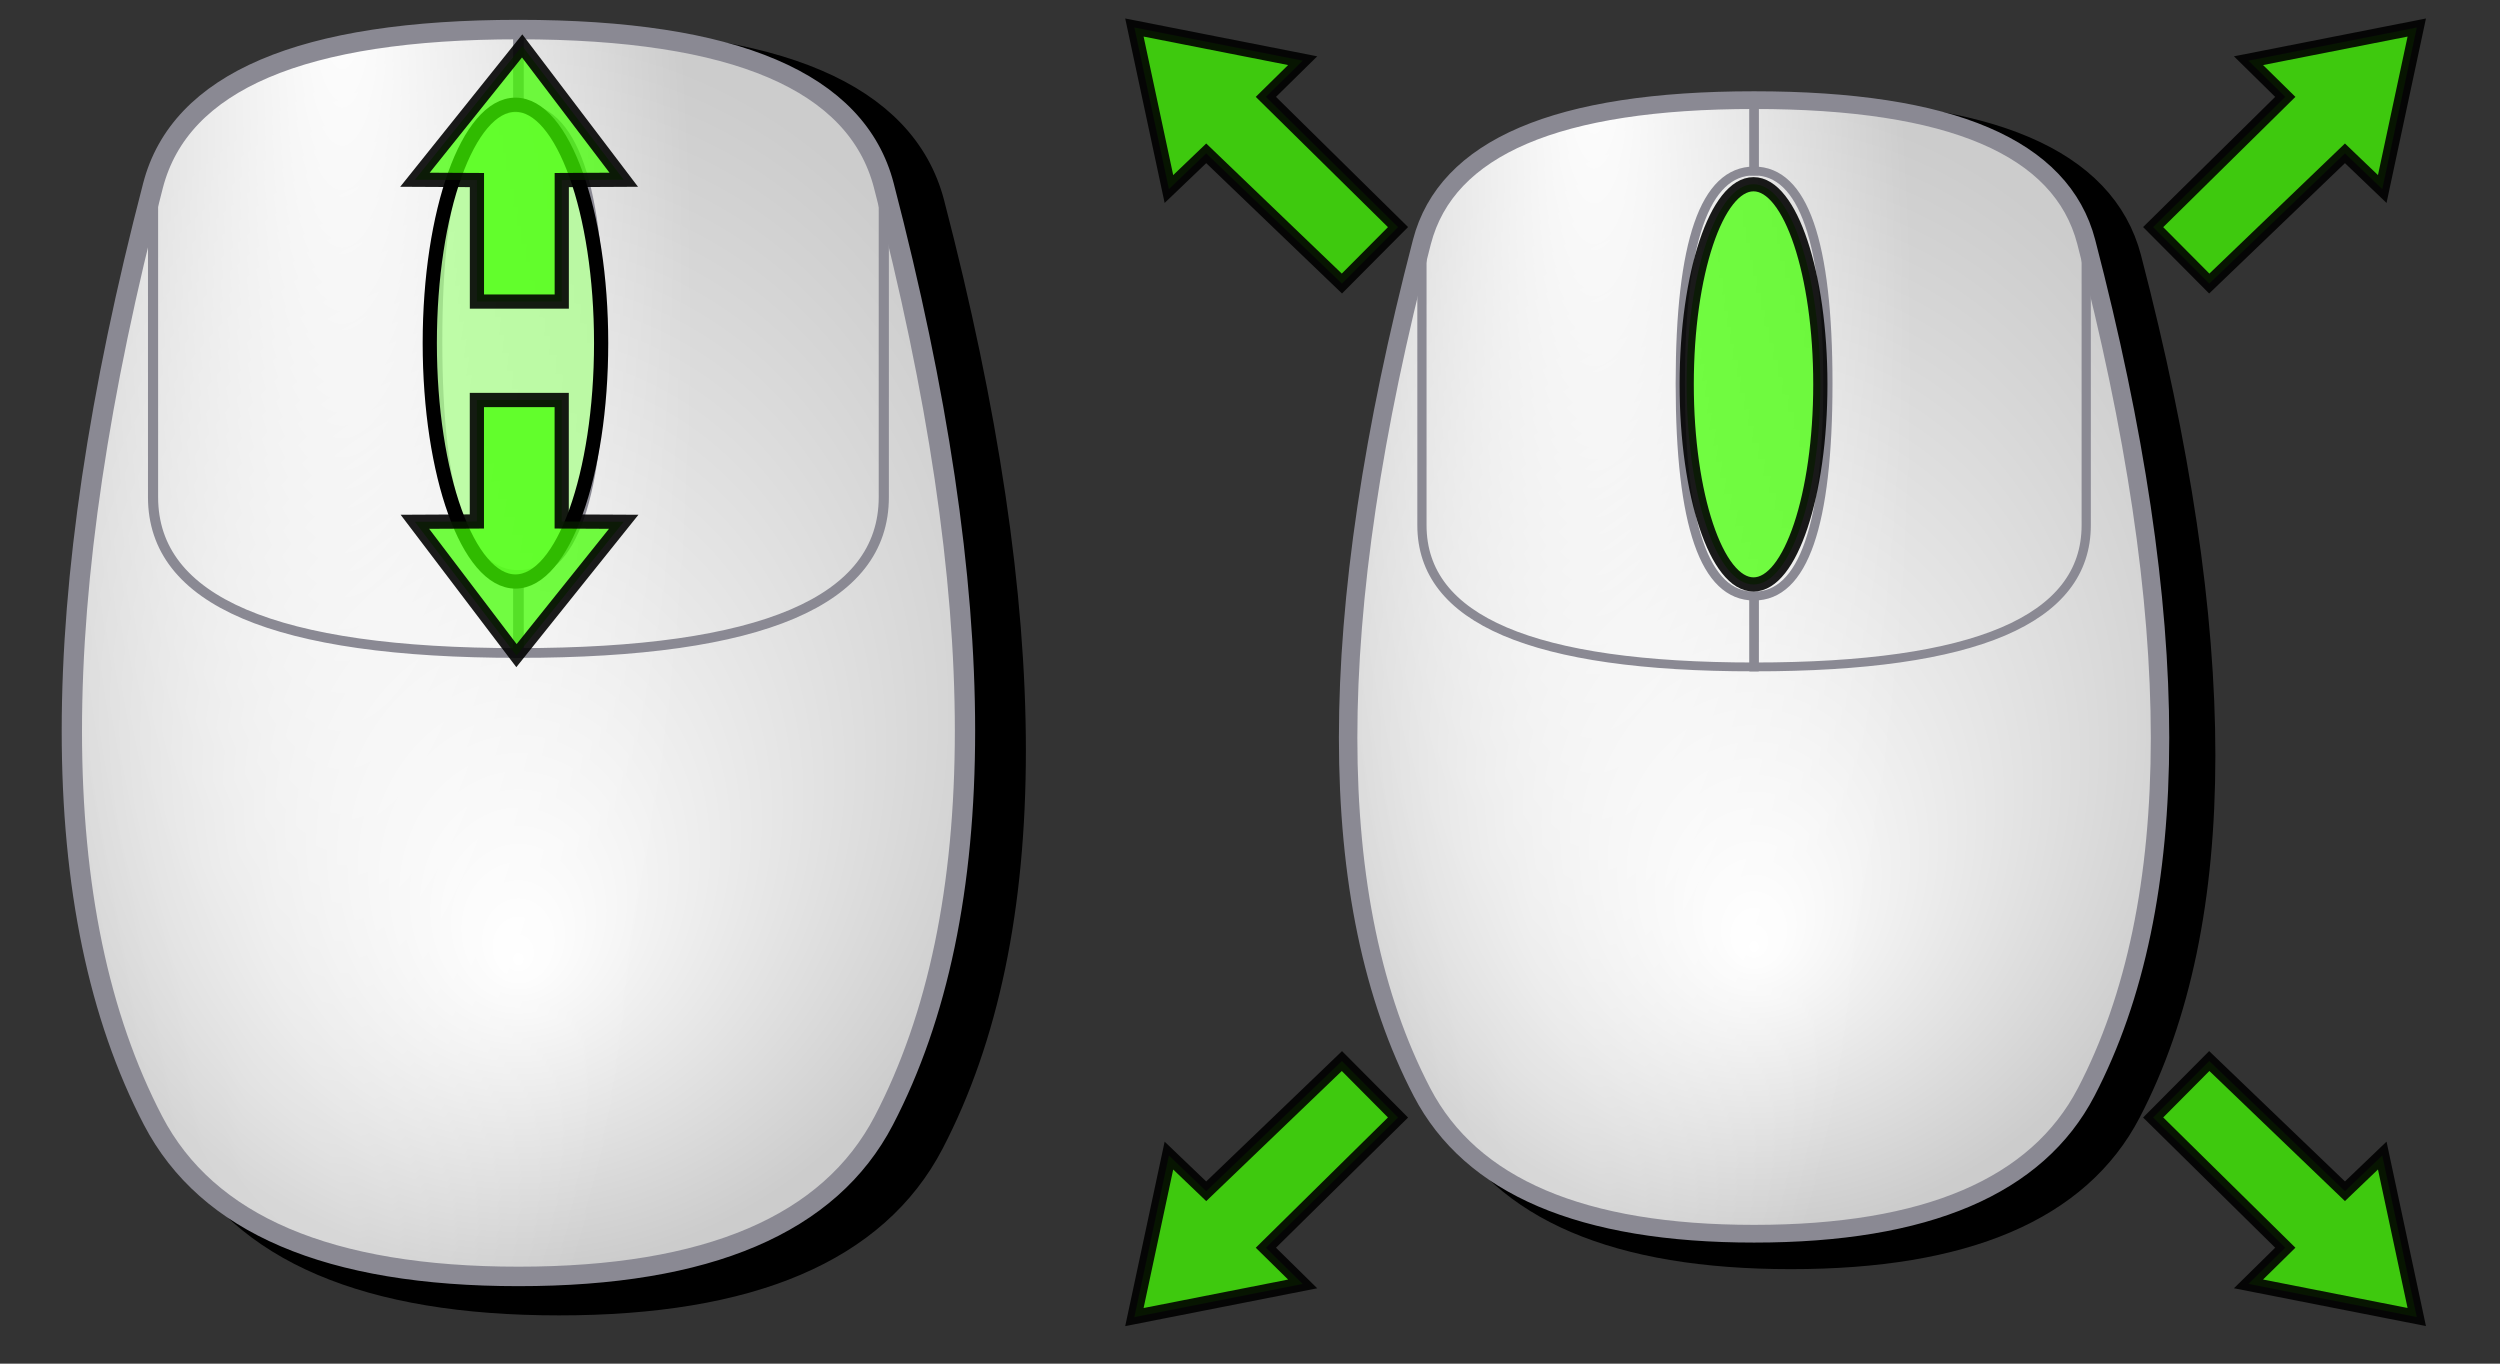 <?xml version="1.0" encoding="UTF-8" standalone="no"?>
<!--
SPDX-FileCopyrightText: CrazyTerabyte (https://openclipart.org/artist/CrazyTerabyte)
SPDX-FileCopyrightText: Robert Ryszard Paciorek <rrp@opcode.eu.org>

SPDX-License-Identifier: MIT OR CC0-1.0

Based-On: https://openclipart.org/detail/230394/wii-buttons-mouse-buttons-keyboard-keys UNDER CC-0 (public domain) BY CrazyTerabyte
-->

<svg
   viewBox="0 0 88 48"
   version="1.1"
   id="svg704"
   sodipodi:docname="MouseActionsIcons.svg"
   width="88"
   height="48"
   inkscape:version="1.2.2 (b0a8486541, 2022-12-01)"
   xmlns:inkscape="http://www.inkscape.org/namespaces/inkscape"
   xmlns:sodipodi="http://sodipodi.sourceforge.net/DTD/sodipodi-0.dtd"
   xmlns:xlink="http://www.w3.org/1999/xlink"
   xmlns="http://www.w3.org/2000/svg"
   xmlns:svg="http://www.w3.org/2000/svg"
   xmlns:rdf="http://www.w3.org/1999/02/22-rdf-syntax-ns#"
   xmlns:cc="http://creativecommons.org/ns#"
   xmlns:dc="http://purl.org/dc/elements/1.1/">
  <rect x="0" y="0" width="88" height="48" fill="#333333" stroke="none"/>
  <sodipodi:namedview
     id="namedview706"
     pagecolor="#ffffff"
     bordercolor="#666666"
     borderopacity="1.0"
     inkscape:showpageshadow="2"
     inkscape:pageopacity="0.0"
     inkscape:pagecheckerboard="0"
     inkscape:deskcolor="#d1d1d1"
     showgrid="false"
     inkscape:zoom="3.9999998"
     inkscape:cx="99.875004"
     inkscape:cy="39.500002"
     inkscape:window-width="1920"
     inkscape:window-height="1003"
     inkscape:window-x="0"
     inkscape:window-y="0"
     inkscape:window-maximized="1"
     inkscape:current-layer="svg704" />
  <style
     type="text/css"
     id="style2" />
  <defs
     id="defs590">
    <!-- ** Wii Remote and Classic Controller D-Pad. ** -->
    <!-- On all buttons and keys in this file, the label is being placed on top of the lighting, which is not accurate, but is good enough and is very easy to implement. -->
    <!-- ** Wii Remote/Nunchuk/Classic Controller buttons (round shapes). ** -->
    <!-- Inspired by http://ftpmerou.free.fr/ubuntu/wiimote/wiimote.svg -->
    <!-- ** Wii Remote B button (custom shape). ** -->
    <!-- ** Wii Nunchuk Z button (custom shape). ** -->
    <!-- ** Wii Classic Controller L and R buttons (custom shape). ** -->
    <!-- ** Analog stick from Wii Nunchuk or Classic Controller. ** -->
    <!-- Based on http://www.mariowiki.com/File:Def_Stick.svg -->
    <!-- ** A computer mouse. ** -->
    <radialGradient
       id="mouse_gradient"
       cx="0.5"
       cy="0.5"
       r="0.5"
       fx="0.5"
       fy="0.75">
      <stop
         offset="0"
         stop-color="#fff"
         id="stop274" />
      <stop
         offset="1"
         stop-color="#ccc"
         id="stop276" />
    </radialGradient>
    <radialGradient
       id="mouse_specular_gradient"
       cx="0.5"
       cy="0.25"
       r="1"
       fx="0.5"
       fy="-0.062"
       gradientTransform="matrix(0.333,0,0,1,0.167,0)">
      <stop
         offset="0"
         stop-color="#ffffff"
         stop-opacity="1"
         id="stop279" />
      <stop
         offset="1"
         stop-color="#ffffff"
         stop-opacity="0"
         id="stop281" />
    </radialGradient>
    <path
       id="mouse_shape"
       d="m 16,0 q 8,0 9,4 4,16 0,24 -2,4 -9,4 Q 9,32 7,28 3,20 7,4 8,0 16,0 Z" />
    <path
       id="mouse_left_button"
       d="m 16,0 v 2 q -2,0 -2,6 0,6 2,6 v 2 Q 7,16 7,12 V 0 Z"
       clip-path="url(#mouse_clip)" />
    <use
       id="mouse_right_button"
       xlink:href="#mouse_left_button"
       x="0"
       y="0"
       transform="matrix(-1,0,0,1,32,0)" />
    <clipPath
       id="mouse_clip"
       clipPathUnits="userSpaceOnUse">
      <use
         xlink:href="#mouse_shape"
         x="0"
         y="0"
         id="use294" />
    </clipPath>
    <!-- Inspired by https://openclipart.org/detail/211818/mouse -->
    <symbol
       id="mouse"
       viewBox="2 -2 28 36">
      <!-- DEBUG: rect x="-5" y="-5" width="50" height="50" fill="lime"/ -->
      <!-- Shadow. -->
      <use
         xlink:href="#mouse_shape"
         x="1"
         y="0.5"
         opacity="0.887"
         stroke-width="1"
         stroke="#000000"
         fill="#000000"
         id="use297" />
      <!-- Base. -->
      <use
         xlink:href="#mouse_shape"
         x="0"
         y="0"
         stroke="none"
         fill="url(#mouse_gradient)"
         id="use299" />
      <!-- Specular lighting. -->
      <rect
         x="3"
         y="0"
         width="26"
         height="32"
         fill="url(#mouse_specular_gradient)"
         clip-path="url(#mouse_clip)"
         id="rect301" />
      <!-- Buttons. -->
      <use
         xlink:href="#mouse_left_button"
         x="0"
         y="0"
         stroke-width="0.25"
         stroke="#8a8993"
         fill="none"
         id="use303" />
      <use
         xlink:href="#mouse_right_button"
         x="0"
         y="0"
         stroke-width="0.25"
         stroke="#8a8993"
         fill="none"
         id="use305" />
      <!-- The dark outline. -->
      <use
         xlink:href="#mouse_shape"
         x="0"
         y="0"
         stroke-width="0.5"
         stroke="#8a8993"
         fill="none"
         id="use307" />
    </symbol>
    <!-- ** A key from a keyboard. ** -->
    <!-- Inspired by https://openclipart.org/detail/27549/keyboard-keys -->
    <!-- ** Symbols for keyboard keys. For an arbitrary reason, they are restricted to 13x13. ** -->
    <!-- ** Wii Remote LED indicators. ** -->
    <!-- Colors from http://ftpmerou.free.fr/ubuntu/wiimote/wiimote.svg -->
    <!-- ** End of definitions. ** -->
  </defs>
  <g
     id="g1249">
    <use
       xlink:href="#mouse"
       x="30"
       y="25"
       width="5"
       height="5"
       id="use698-9-2"
       transform="matrix(10.289,0,0,9.875,-316.144,-248.577)"
       style="stroke-width:0.099"
       inkscape:label="mouse1" />
    <ellipse
       style="fill:#aaff8b;fill-opacity:0.733;fill-rule:evenodd;stroke:#000000;stroke-width:0.5;stroke-dasharray:none;stroke-opacity:1"
       id="path5621-3"
       ry="8.391"
       rx="3.016"
       cy="12.078"
       cx="18.144" />
    <path
       style="fill:#42ff00;fill-opacity:0.733;fill-rule:evenodd;stroke:#000000;stroke-width:0.5;stroke-linecap:butt;stroke-linejoin:miter;stroke-miterlimit:4;stroke-dasharray:none;stroke-dashoffset:0;stroke-opacity:0.894"
       d="m 21.954,18.367 -2.182,-0.011 v -4.276 l -2.986,-2e-6 v 4.276 l -2.182,0.011 3.576,4.711 z"
       id="to_rejestr_instruckcji-7-3"
       inkscape:connector-curvature="0"
       sodipodi:nodetypes="cccccccc"
       inkscape:label="arrow" />
    <path
       style="fill:#42ff00;fill-opacity:0.733;fill-rule:evenodd;stroke:#000000;stroke-width:0.5;stroke-linecap:butt;stroke-linejoin:miter;stroke-miterlimit:4;stroke-dasharray:none;stroke-dashoffset:0;stroke-opacity:0.894"
       d="m 14.606,6.327 2.182,0.011 v 4.276 l 2.986,2e-6 V 6.338 l 2.182,-0.011 -3.576,-4.711 z"
       id="to_rejestr_instruckcji-7-3-6"
       inkscape:connector-curvature="0"
       sodipodi:nodetypes="cccccccc"
       inkscape:label="arrow" />
  </g>
  <g
     id="g1718">
    <use
       xlink:href="#mouse"
       x="30"
       y="25"
       width="5"
       height="5"
       id="use698-9"
       transform="matrix(9.353,0,0,8.978,-242.229,-223.419)"
       style="stroke-width:0.109"
       inkscape:label="mouse2" />
    <path
       style="fill:#42ff00;fill-opacity:0.733;fill-rule:evenodd;stroke:#000000;stroke-width:0.5;stroke-linecap:butt;stroke-linejoin:miter;stroke-miterlimit:4;stroke-dasharray:none;stroke-dashoffset:0;stroke-opacity:0.894"
       d="m 45.854,45.194 -1.295,-1.274 4.651,-4.584 -1.975,-1.987 -4.776,4.584 -1.313,-1.257 -1.215,5.685 z"
       id="to_rejestr_instruckcji-9"
       inkscape:connector-curvature="0"
       sodipodi:nodetypes="cccccccc"
       inkscape:label="arrow" />
    <path
       style="fill:#42ff00;fill-opacity:0.733;fill-rule:evenodd;stroke:#000000;stroke-width:0.5;stroke-linecap:butt;stroke-linejoin:miter;stroke-miterlimit:4;stroke-dasharray:none;stroke-dashoffset:0;stroke-opacity:0.894"
       d="m 79.147,2.136 1.295,1.274 -4.651,4.584 1.975,1.987 4.776,-4.584 1.313,1.257 1.215,-5.685 z"
       id="to_rejestr_instruckcji-2"
       inkscape:connector-curvature="0"
       sodipodi:nodetypes="cccccccc"
       inkscape:label="arrow" />
    <path
       style="fill:#42ff00;fill-opacity:0.733;fill-rule:evenodd;stroke:#000000;stroke-width:0.5;stroke-linecap:butt;stroke-linejoin:miter;stroke-miterlimit:4;stroke-dasharray:none;stroke-dashoffset:0;stroke-opacity:0.894"
       d="M 41.146,6.654 42.459,5.397 47.235,9.981 49.21,7.994 44.559,3.41 45.854,2.136 39.931,0.969 Z"
       id="to_rejestr_instruckcji-7"
       inkscape:connector-curvature="0"
       sodipodi:nodetypes="cccccccc"
       inkscape:label="arrow" />
    <ellipse
       style="fill:#42ff00;fill-opacity:0.733;fill-rule:evenodd;stroke:#000000;stroke-width:0.5;stroke-dasharray:none;stroke-opacity:0.894"
       id="path5621"
       ry="7.044"
       rx="2.352"
       cy="13.529"
       cx="61.724" />
    <path
       style="fill:#42ff00;fill-opacity:0.733;fill-rule:evenodd;stroke:#000000;stroke-width:0.5;stroke-linecap:butt;stroke-linejoin:miter;stroke-miterlimit:4;stroke-dasharray:none;stroke-dashoffset:0;stroke-opacity:0.894"
       d="m 83.855,40.675 -1.313,1.257 -4.776,-4.584 -1.975,1.987 4.651,4.584 -1.295,1.274 5.923,1.166 z"
       id="to_rejestr_instruckcji-7-36"
       inkscape:connector-curvature="0"
       sodipodi:nodetypes="cccccccc"
       inkscape:label="arrow" />
  </g>
</svg>
